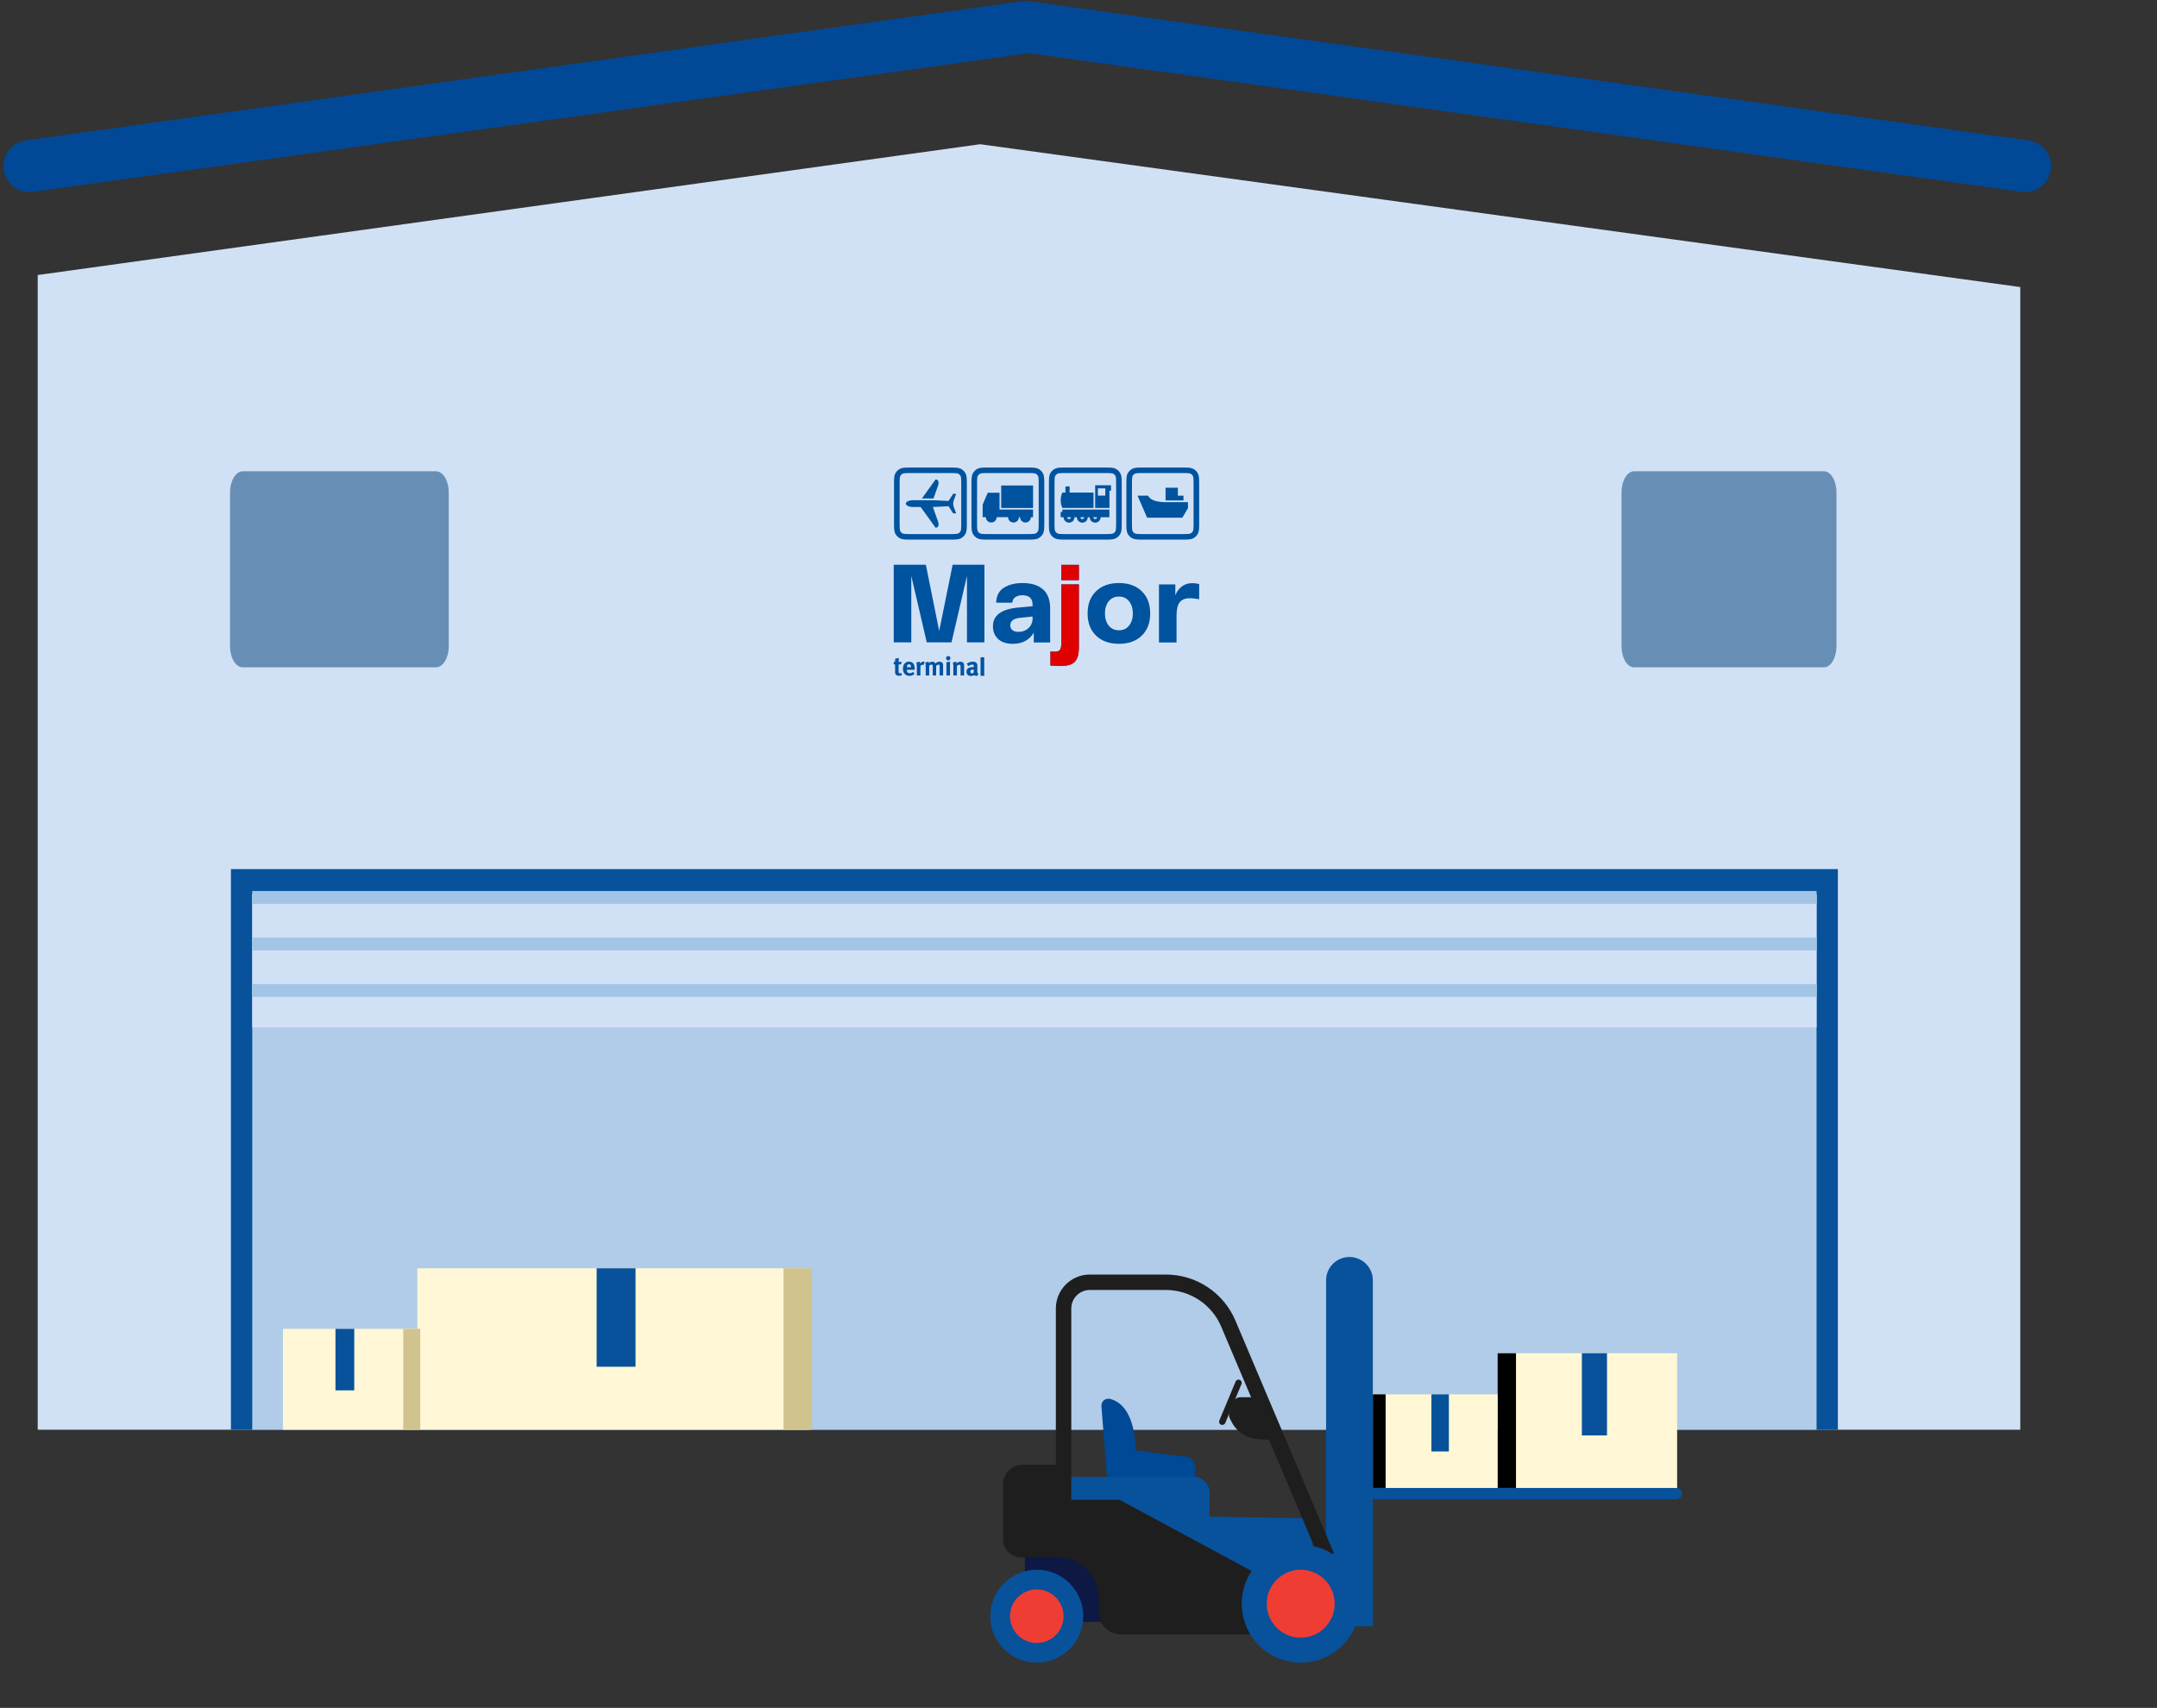 <svg width="572" height="453" viewBox="0 0 572 453" fill="none" xmlns="http://www.w3.org/2000/svg">
<rect x="0" y="0" width="572" height="453" fill="#333333" stroke="none"/>
<g clip-path="url(#clip0_2511_33240)">
<path d="M-13 379.209H535.742V76.138L259.918 38.254L-13 76.138V379.209Z" fill="#D1E1F5"/>
<path d="M267.909 165.881C267.909 166.41 268.097 166.827 268.473 167.131C268.849 167.436 269.384 167.587 270.077 167.587C271.166 167.587 272.062 167.249 272.764 166.572C273.467 165.895 273.819 165.077 273.819 164.116V163.527L270.641 163.851C268.819 164.009 267.909 164.684 267.909 165.881ZM263.305 166.116C263.305 163.214 265.542 161.557 270.018 161.144L273.819 160.792V160.38C273.819 158.732 272.938 157.899 271.176 157.879C270.384 157.879 269.745 158.046 269.261 158.379C268.775 158.713 268.503 159.203 268.444 159.85H264.167C264.226 158.026 264.909 156.702 266.216 155.879C267.522 155.055 269.175 154.643 271.176 154.643C273.492 154.643 275.289 155.197 276.566 156.306C277.843 157.413 278.481 159.096 278.481 161.35V170.411H274.145V167.793C272.977 169.774 271.116 170.764 268.562 170.764C266.879 170.764 265.582 170.333 264.672 169.47C263.761 168.607 263.305 167.489 263.305 166.116Z" fill="#00539F"/>
<path d="M281.436 149.818H286.099V153.878H281.436V149.818ZM278.555 176.53V172.823C278.872 172.843 279.258 172.852 279.714 172.852C280.367 172.852 280.817 172.701 281.065 172.397C281.313 172.093 281.436 171.499 281.436 170.617V154.997H286.099V171.735C286.099 173.52 285.737 174.784 285.015 175.53C284.292 176.275 283.02 176.648 281.199 176.648C280.664 176.648 279.783 176.608 278.555 176.53Z" fill="#00539F"/>
<path d="M294.009 159.483C293.345 160.316 293.015 161.39 293.015 162.703C293.015 164.018 293.345 165.092 294.009 165.925C294.673 166.759 295.578 167.175 296.727 167.175C297.855 167.175 298.751 166.759 299.415 165.925C300.077 165.092 300.409 164.018 300.409 162.703C300.409 161.39 300.077 160.316 299.415 159.483C298.751 158.649 297.855 158.232 296.727 158.232C295.578 158.232 294.673 158.649 294.009 159.483ZM290.653 168.587C289.158 167.136 288.411 165.175 288.411 162.703C288.411 160.232 289.158 158.272 290.653 156.82C292.148 155.369 294.173 154.643 296.727 154.643C299.261 154.643 301.275 155.364 302.77 156.806C304.265 158.247 305.013 160.213 305.013 162.703C305.013 165.195 304.265 167.161 302.77 168.602C301.275 170.043 299.261 170.764 296.727 170.764C294.173 170.764 292.148 170.039 290.653 168.587Z" fill="#00539F"/>
<path d="M316.188 154.673C316.822 154.673 317.425 154.751 318 154.908V158.938C317.01 158.761 316.188 158.673 315.535 158.673C314.307 158.673 313.412 159.026 312.848 159.733C312.283 160.439 312.001 161.615 312.001 163.263V170.411H307.338V154.997H311.674V157.85C312.625 155.732 314.129 154.673 316.188 154.673Z" fill="#00539F"/>
<path d="M281.436 149.818H286.099V153.878H281.436V149.818ZM278.555 176.53V172.823C278.872 172.843 279.258 172.852 279.714 172.852C280.367 172.852 280.817 172.701 281.065 172.397C281.313 172.093 281.436 171.499 281.436 170.617V154.997H286.099V171.735C286.099 173.52 285.737 174.784 285.015 175.53C284.292 176.275 283.02 176.648 281.199 176.648C280.664 176.648 279.783 176.608 278.555 176.53Z" fill="#E10000"/>
<path d="M265.061 130.692H261.924L260.596 133.829L260.588 135.146V137.173H261.424V137.174C261.424 137.955 262.068 138.59 262.861 138.59C263.657 138.59 264.3 137.955 264.3 137.174V137.173H267.32V137.174C267.32 137.955 267.965 138.59 268.759 138.59C269.551 138.59 270.199 137.955 270.199 137.174V137.173H270.501V137.174C270.501 137.955 271.144 138.59 271.939 138.59C272.731 138.59 273.377 137.955 273.377 137.174C273.377 137.173 273.377 137.173 273.377 137.173H273.948V135.146H265.061V130.692ZM265.498 134.74H273.956V128.768H265.498V134.74ZM248.802 128.675C248.802 128.675 249.261 127.177 248.093 127.177L244.467 132.218H247.544L248.802 128.675ZM253.568 130.975H252.756L251.541 132.872L247.382 132.672L244.141 132.67L244.139 132.672H242.096C241.091 132.672 240.205 133.062 240.205 133.571C240.205 134.092 241.091 134.472 242.096 134.472H244.139L248.093 139.965C249.261 139.965 248.802 138.466 248.802 138.466L247.382 134.472L251.541 134.273L252.756 136.173H253.568L252.86 134.273L252.767 133.571L252.86 132.872L253.568 130.975ZM291.144 129.525H293.11V131.461H291.144V129.525ZM290.422 134.722H294.214V130.137H294.634V128.711H290.422V134.722ZM282.995 137.195H283.987C283.987 137.197 283.987 137.199 283.987 137.2C283.987 137.469 283.765 137.687 283.491 137.687C283.22 137.687 282.995 137.469 282.995 137.2C282.995 137.199 282.995 137.197 282.995 137.195ZM286.514 137.195H287.503C287.503 137.197 287.503 137.199 287.503 137.2C287.503 137.469 287.282 137.687 287.009 137.687C286.735 137.687 286.514 137.469 286.514 137.2C286.514 137.199 286.514 137.197 286.514 137.195ZM289.925 137.195H290.917C290.917 137.197 290.918 137.199 290.918 137.2C290.918 137.469 290.695 137.687 290.422 137.687C290.147 137.687 289.924 137.469 289.924 137.2C289.924 137.199 289.925 137.197 289.925 137.195ZM281.706 135.769H281.267V137.195H282.045C282.045 137.197 282.045 137.199 282.045 137.2C282.045 137.987 282.692 138.626 283.491 138.626C284.292 138.626 284.939 137.987 284.939 137.2C284.939 137.199 284.939 137.197 284.939 137.195H285.561C285.561 137.197 285.56 137.199 285.56 137.2C285.56 137.987 286.209 138.626 287.009 138.626C287.806 138.626 288.458 137.987 288.458 137.2C288.458 137.199 288.458 137.197 288.458 137.195H288.975C288.975 137.197 288.974 137.199 288.974 137.2C288.974 137.987 289.622 138.626 290.422 138.626C291.219 138.626 291.869 137.987 291.869 137.2C291.869 137.199 291.869 137.197 291.869 137.195H294.195V135.157H281.706V135.769ZM289.983 134.722V130.646H283.646V129.017H282.535V130.646H281.706C281.144 131.948 281.144 133.42 281.706 134.722H289.983ZM295.978 138.418C295.978 139.267 295.976 139.814 295.942 140.231C295.909 140.631 295.853 140.779 295.815 140.852C295.673 141.128 295.446 141.353 295.167 141.495C295.093 141.532 294.943 141.587 294.54 141.62C294.119 141.654 293.566 141.655 292.71 141.655H282.907C282.05 141.655 281.497 141.654 281.077 141.62C280.673 141.587 280.524 141.532 280.45 141.495C280.171 141.353 279.943 141.128 279.801 140.852C279.764 140.779 279.707 140.631 279.674 140.231C279.64 139.814 279.639 139.267 279.639 138.418V128.708C279.639 127.86 279.64 127.312 279.674 126.895C279.707 126.495 279.764 126.347 279.801 126.274C279.943 125.998 280.171 125.773 280.45 125.631C280.524 125.594 280.673 125.539 281.077 125.506C281.497 125.472 282.05 125.471 282.907 125.471H292.71C293.566 125.471 294.119 125.472 294.54 125.506C294.943 125.539 295.093 125.594 295.167 125.631C295.446 125.773 295.673 125.998 295.815 126.274C295.853 126.347 295.909 126.495 295.942 126.895C295.976 127.312 295.978 127.86 295.978 128.708V138.418ZM295.841 124.321C295.205 124 294.374 124 292.71 124H282.907C281.243 124 280.411 124 279.775 124.321C279.217 124.603 278.762 125.053 278.478 125.607C278.154 126.236 278.154 127.06 278.154 128.708V138.418C278.154 140.066 278.154 140.89 278.478 141.52C278.762 142.073 279.217 142.523 279.775 142.806C280.411 143.126 281.243 143.126 282.907 143.126H292.71C294.374 143.126 295.205 143.126 295.841 142.806C296.399 142.523 296.855 142.073 297.139 141.52C297.463 140.89 297.463 140.066 297.463 138.418V128.708C297.463 127.06 297.463 126.236 297.139 125.607C296.855 125.053 296.399 124.603 295.841 124.321ZM275.441 138.418C275.441 139.267 275.44 139.814 275.405 140.231C275.372 140.631 275.316 140.779 275.279 140.852C275.137 141.128 274.91 141.353 274.63 141.495C274.556 141.532 274.407 141.587 274.003 141.62C273.582 141.654 273.029 141.655 272.173 141.655H262.37C261.513 141.655 260.961 141.654 260.54 141.62C260.137 141.587 259.987 141.532 259.913 141.495C259.634 141.353 259.407 141.128 259.265 140.852C259.227 140.779 259.171 140.631 259.138 140.231C259.103 139.814 259.102 139.267 259.102 138.418V128.708C259.102 127.86 259.103 127.312 259.138 126.895C259.171 126.495 259.227 126.347 259.265 126.274C259.407 125.998 259.634 125.773 259.913 125.631C259.987 125.594 260.137 125.539 260.54 125.506C260.961 125.472 261.513 125.471 262.37 125.471H272.173C273.029 125.471 273.582 125.472 274.003 125.506C274.407 125.539 274.556 125.594 274.63 125.631C274.91 125.773 275.137 125.998 275.279 126.274C275.316 126.347 275.372 126.495 275.405 126.895C275.44 127.312 275.441 127.86 275.441 128.708V138.418ZM275.304 124.321C274.669 124 273.837 124 272.173 124H262.37C260.706 124 259.875 124 259.239 124.321C258.68 124.603 258.226 125.053 257.941 125.607C257.617 126.236 257.617 127.06 257.617 128.708V138.418C257.617 140.066 257.617 140.89 257.941 141.52C258.226 142.073 258.68 142.523 259.239 142.806C259.875 143.126 260.706 143.126 262.37 143.126H272.173C273.837 143.126 274.669 143.126 275.304 142.806C275.863 142.523 276.317 142.073 276.602 141.52C276.926 140.89 276.926 140.066 276.926 138.418V128.708C276.926 127.06 276.926 126.236 276.602 125.607C276.317 125.053 275.863 124.603 275.304 124.321ZM316.514 138.418C316.514 139.267 316.513 139.814 316.478 140.231C316.445 140.631 316.39 140.779 316.352 140.852C316.21 141.128 315.983 141.353 315.703 141.495C315.63 141.532 315.48 141.587 315.077 141.62C314.656 141.654 314.103 141.655 313.247 141.655H303.444C302.587 141.655 302.034 141.654 301.613 141.62C301.21 141.587 301.06 141.532 300.987 141.495C300.707 141.353 300.48 141.128 300.337 140.852C300.3 140.779 300.244 140.631 300.211 140.231C300.177 139.814 300.176 139.267 300.176 138.418V128.708C300.176 127.86 300.177 127.312 300.211 126.895C300.244 126.495 300.3 126.347 300.337 126.274C300.48 125.998 300.707 125.773 300.987 125.631C301.06 125.594 301.21 125.539 301.613 125.506C302.034 125.472 302.587 125.471 303.444 125.471H313.247C314.103 125.471 314.656 125.472 315.077 125.506C315.48 125.539 315.63 125.594 315.703 125.631C315.983 125.773 316.21 125.998 316.352 126.274C316.39 126.347 316.445 126.495 316.478 126.895C316.513 127.312 316.514 127.86 316.514 128.708V138.418ZM317.676 125.607C317.391 125.053 316.937 124.603 316.377 124.321C315.742 124 314.91 124 313.247 124H303.444C301.78 124 300.948 124 300.312 124.321C299.753 124.603 299.299 125.053 299.014 125.607C298.691 126.236 298.691 127.06 298.691 128.708V138.418C298.691 140.066 298.691 140.89 299.014 141.52C299.299 142.073 299.753 142.523 300.312 142.806C300.948 143.126 301.78 143.126 303.444 143.126H313.247C314.91 143.126 315.742 143.126 316.377 142.806C316.937 142.523 317.391 142.073 317.676 141.52C318 140.89 318 140.066 318 138.418V128.708C318 127.06 318 126.236 317.676 125.607ZM254.904 138.418C254.904 139.267 254.903 139.814 254.869 140.231C254.835 140.631 254.78 140.779 254.742 140.852C254.6 141.128 254.372 141.353 254.093 141.495C254.02 141.532 253.87 141.587 253.467 141.62C253.046 141.654 252.493 141.655 251.636 141.655H241.833C240.977 141.655 240.424 141.654 240.003 141.62C239.6 141.587 239.45 141.532 239.377 141.495C239.097 141.353 238.87 141.128 238.727 140.852C238.69 140.779 238.634 140.631 238.601 140.231C238.567 139.814 238.566 139.267 238.566 138.418V128.708C238.566 127.86 238.567 127.312 238.601 126.895C238.634 126.495 238.69 126.347 238.727 126.274C238.87 125.998 239.097 125.773 239.377 125.631C239.45 125.594 239.6 125.539 240.003 125.506C240.424 125.472 240.977 125.471 241.833 125.471H251.636C252.493 125.471 253.046 125.472 253.467 125.506C253.87 125.539 254.02 125.594 254.093 125.631C254.372 125.773 254.6 125.998 254.742 126.274C254.78 126.347 254.835 126.495 254.869 126.895C254.903 127.312 254.904 127.86 254.904 128.708V138.418ZM254.768 124.321C254.132 124 253.3 124 251.636 124H241.833C240.17 124 239.338 124 238.702 124.321C238.143 124.603 237.689 125.053 237.404 125.607C237.08 126.236 237.08 127.06 237.08 128.708V138.418C237.08 140.066 237.08 140.89 237.404 141.52C237.689 142.073 238.143 142.523 238.702 142.806C239.338 143.126 240.17 143.126 241.833 143.126H251.636C253.3 143.126 254.132 143.126 254.768 142.806C255.327 142.523 255.781 142.073 256.066 141.52C256.389 140.89 256.389 140.066 256.389 138.418V128.708C256.389 127.06 256.389 126.236 256.066 125.607C255.781 125.053 255.327 124.603 254.768 124.321ZM304.483 131.472L301.661 131.469L304.186 137.305H313.544L315.029 134.789V133.185H309.088C304.929 133.185 304.483 131.472 304.483 131.472ZM313.841 131.469H312.355V129.36H309.088V132.733H313.841V131.469Z" fill="#00539F"/>
<path d="M252.621 149.792L249.058 167.354L245.523 149.792H237V170.384H241.662V152.763L245.761 170.384H252.324L256.423 152.763V170.384H261.056V149.792H252.621Z" fill="#00539F"/>
<path d="M238.399 179.248C237.918 179.248 237.537 179.037 237.424 178.722C237.367 178.567 237.36 178.497 237.36 178.168V176.218H237V175.573H237.36C237.36 175.222 237.36 174.991 237.396 174.724L238.357 174.486C238.321 174.816 238.3 175.208 238.3 175.573H239.148L238.908 176.218H238.3V178.02C238.3 178.476 238.385 178.595 238.71 178.595C238.795 178.595 238.88 178.574 239.049 178.525L239.169 179.086C238.894 179.198 238.646 179.248 238.399 179.248Z" fill="#0053A0"/>
<path d="M241.586 176.933C241.586 176.667 241.558 176.526 241.473 176.393C241.381 176.253 241.247 176.183 241.056 176.183C240.696 176.183 240.491 176.463 240.491 176.961V176.975H241.586V176.933ZM240.477 177.662V177.69C240.477 178.245 240.752 178.56 241.24 178.56C241.565 178.56 241.869 178.441 242.158 178.202L242.526 178.763C242.109 179.1 241.671 179.261 241.162 179.261C240.123 179.261 239.452 178.532 239.452 177.403C239.452 176.758 239.586 176.33 239.904 175.979C240.201 175.65 240.561 175.495 241.042 175.495C241.459 175.495 241.855 175.636 242.088 175.874C242.42 176.211 242.568 176.695 242.568 177.445V177.662H240.477Z" fill="#0053A0"/>
<path d="M244.936 176.393C244.844 176.344 244.766 176.323 244.66 176.323C244.448 176.323 244.257 176.421 244.081 176.624V179.163H243.134V176.765C243.134 176.281 243.077 175.916 242.999 175.713L243.848 175.488C243.932 175.636 243.982 175.797 243.996 176C244.201 175.727 244.49 175.488 244.844 175.488C244.985 175.488 245.049 175.503 245.197 175.565L244.936 176.393Z" fill="#0053A0"/>
<path d="M249.175 179.163V176.793C249.175 176.365 249.126 176.281 248.879 176.281C248.702 176.281 248.455 176.4 248.25 176.582V179.163H247.352V176.828C247.352 176.379 247.289 176.274 247.027 176.274C246.851 176.274 246.61 176.365 246.405 176.547V179.163H245.48V176.66C245.48 176.141 245.445 175.916 245.346 175.741L246.2 175.51C246.264 175.608 246.292 175.692 246.328 175.874C246.575 175.636 246.879 175.51 247.211 175.51C247.508 175.51 247.755 175.608 247.946 175.804C247.995 175.853 248.045 175.916 248.087 175.979C248.419 175.643 248.716 175.51 249.112 175.51C249.395 175.51 249.663 175.594 249.825 175.734C250.03 175.909 250.094 176.12 250.094 176.61V179.163H249.175Z" fill="#0053A0"/>
<path d="M250.978 179.163V175.636L251.925 175.489V179.163H250.978ZM251.451 175.166C251.133 175.166 250.872 174.906 250.872 174.584C250.872 174.261 251.14 174.002 251.465 174.002C251.783 174.002 252.038 174.261 252.038 174.584C252.038 174.906 251.776 175.166 251.451 175.166Z" fill="#0053A0"/>
<path d="M254.73 179.163V176.828C254.73 176.421 254.659 176.302 254.412 176.302C254.221 176.302 253.974 176.428 253.755 176.624V179.163H252.808V176.562C252.808 176.253 252.766 175.958 252.681 175.72L253.522 175.481C253.606 175.629 253.656 175.783 253.656 175.93C253.797 175.832 253.917 175.748 254.073 175.664C254.264 175.566 254.511 175.51 254.723 175.51C255.126 175.51 255.479 175.72 255.592 176.029C255.641 176.162 255.663 176.316 255.663 176.54V179.163H254.73Z" fill="#0053A0"/>
<path d="M258.193 177.592C257.536 177.592 257.309 177.711 257.309 178.139C257.309 178.42 257.486 178.609 257.726 178.609C257.903 178.609 258.08 178.518 258.221 178.363L258.235 177.592H258.193ZM258.998 179.345C258.779 179.254 258.341 179.051 258.27 179.1C258.094 179.226 257.839 179.296 257.543 179.296C256.737 179.296 256.299 178.889 256.299 178.174C256.299 177.333 256.885 176.94 258.037 176.94C258.108 176.94 258.171 176.94 258.249 176.947V176.8C258.249 176.4 258.171 176.267 257.825 176.267C257.521 176.267 257.168 176.414 256.779 176.674L256.377 176C256.567 175.881 256.709 175.811 256.963 175.705C257.317 175.558 257.62 175.495 257.953 175.495C258.56 175.495 258.977 175.72 259.118 176.119C259.168 176.267 259.189 176.379 259.182 176.765L259.161 177.971C259.154 178.363 259.182 178.532 259.5 178.77L258.998 179.345Z" fill="#0053A0"/>
<path d="M260.025 174.338V179.247L261 179.261V174.338H260.025Z" fill="#0053A0"/>
<path d="M433.329 177H483.671C485.51 177 487 174.491 487 171.399V130.601C487 127.507 485.51 125 483.671 125H433.329C431.49 125 430 127.507 430 130.601V171.399C430 174.491 431.49 177 433.329 177Z" fill="#678FB5"/>
<path d="M64.387 177H115.613C117.484 177 119 174.491 119 171.399V130.601C119 127.507 117.484 125 115.613 125H64.387C62.516 125 61 127.507 61 130.601V171.399C61 174.491 62.516 177 64.387 177Z" fill="#678FB5"/>
<path d="M61.238 379.21H487.373V230.515H61.238V379.21Z" fill="#07529B"/>
<path d="M66.895 379.209H481.721V237.144H66.895V379.209Z" fill="#B1CCE8"/>
<path d="M66.895 272.502H481.721V237.145H66.895V272.502Z" fill="#D1E1F5"/>
<path d="M66.895 239.754H481.721V236.33H66.895V239.754Z" fill="#A3C5E5"/>
<path d="M66.895 252.09H481.721V248.668H66.895V252.09Z" fill="#A3C5E5"/>
<path d="M66.895 264.427H481.721V261.004H66.895V264.427Z" fill="#A3C5E5"/>
<path d="M214.551 336.393H110.664V379.209H214.551V336.393Z" fill="#FFF7D5"/>
<path d="M207.77 379.209H215.32V336.393H207.77V379.209Z" fill="#D1C38D"/>
<path d="M168.532 362.507H158.219V336.392H168.532V362.507Z" fill="#07529B"/>
<path d="M110.664 352.459H75.035V379.21H110.664V352.459Z" fill="#FFF7D5"/>
<path d="M106.934 379.21H111.431V352.459H106.934V379.21Z" fill="#D1C38D"/>
<path d="M93.942 368.775H88.961V352.459H93.942V368.775Z" fill="#07529B"/>
<path d="M275.837 430.18H294.26C296.495 430.18 298.324 428.351 298.324 426.115V409.478C298.324 407.244 296.495 405.414 294.26 405.414H275.837C273.602 405.414 271.773 407.244 271.773 409.478V426.115C271.773 428.351 273.602 430.18 275.837 430.18Z" fill="#0E1844"/>
<path d="M351.651 431.355H364.059V339.603C364.059 336.176 361.281 333.399 357.855 333.399C354.429 333.399 351.651 336.176 351.651 339.603V431.355Z" fill="#07529B"/>
<path d="M285.108 408.049H316.547C318.865 408.049 320.762 406.152 320.762 403.834V395.943C320.762 393.626 318.865 391.729 316.547 391.729H285.108C282.79 391.729 280.894 393.626 280.894 395.943V403.834C280.894 406.152 282.79 408.049 285.108 408.049Z" fill="#07529B"/>
<path d="M347.533 420.708L297.028 422.755V401.906L348.371 402.744L347.533 420.708Z" fill="#07529B"/>
<path d="M287.262 428.676C287.262 421.869 281.745 416.351 274.939 416.351C268.133 416.351 262.616 421.869 262.616 428.676C262.616 435.482 268.133 441 274.939 441C281.745 441 287.262 435.482 287.262 428.676Z" fill="#07529B"/>
<path d="M282.039 428.676C282.039 424.753 278.86 421.574 274.938 421.574C271.017 421.574 267.837 424.753 267.837 428.676C267.837 432.598 271.017 435.778 274.938 435.778C278.86 435.778 282.039 432.598 282.039 428.676Z" fill="#EF3D33"/>
<path d="M283.873 388.502V397.811H296.903L334.902 418.287V433.506H297.233C294.011 433.506 291.399 430.891 291.399 427.669V424.23C291.399 420.508 289.573 417.024 286.514 414.905C284.795 413.714 282.752 413.075 280.66 413.075H270.823C268.162 413.075 266.005 410.918 266.005 408.255V393.666C266.005 390.813 268.317 388.502 271.168 388.502H283.873Z" fill="#1E1E1E"/>
<path d="M349.514 412.566L353.789 412.096L327.633 350.317C324.489 342.867 317.234 338.053 309.15 338.053H289.001C284.034 338.053 279.993 342.095 279.993 347.063V397.811H284.087V347.063C284.087 344.353 286.291 342.149 289.001 342.149H309.15C315.584 342.149 321.358 345.98 323.86 351.91L349.514 412.566Z" fill="#1E1E1E"/>
<path d="M292.078 372.975L293.556 391.73H316.817C316.817 391.73 318.048 386.489 314.189 386.26C310.331 386.032 301.089 384.638 301.089 384.638C301.089 384.638 301.544 372.99 294.426 371.047C293.182 370.708 291.978 371.71 292.078 372.975Z" fill="#004996"/>
<path d="M323.804 377.883C324.235 378.062 324.735 377.858 324.916 377.427L329.224 367.103C329.403 366.672 329.199 366.174 328.768 365.994C328.337 365.813 327.837 366.018 327.658 366.449L323.349 376.774C323.169 377.204 323.374 377.703 323.804 377.883Z" fill="#1E1E1E"/>
<path d="M332.25 370.593H328.922C328.058 370.593 327.288 371.135 326.996 371.947L326.035 374.625C325.84 375.166 325.882 375.763 326.15 376.272L326.703 377.319C328.027 379.829 330.554 381.478 333.384 381.681L337.445 381.973L334.194 372.004C333.92 371.162 333.135 370.593 332.25 370.593Z" fill="#1E1E1E"/>
<path d="M360.562 425.363C360.562 416.727 353.562 409.725 344.927 409.725C336.292 409.725 329.292 416.727 329.292 425.363C329.292 434 336.292 441 344.927 441C353.562 441 360.562 434 360.562 425.363Z" fill="#07529B"/>
<path d="M353.934 425.363C353.934 420.386 349.9 416.351 344.924 416.351C339.948 416.351 335.914 420.386 335.914 425.363C335.914 430.34 339.948 434.374 344.924 434.374C349.9 434.374 353.934 430.34 353.934 425.363Z" fill="#EF3D33"/>
<path d="M364.057 397.664H444.521C445.348 397.664 446.02 396.993 446.02 396.166C446.02 395.337 445.348 394.667 444.521 394.667H364.057V397.664Z" fill="#07529B"/>
<path d="M397.144 358.927H444.746V394.666H397.144V358.927Z" fill="#FFF7D5"/>
<path d="M402.016 394.666H397.142V358.927H402.016V394.666Z" fill="black"/>
<path d="M419.488 380.726H426.145V358.927H419.488V380.726Z" fill="#07529B"/>
<path d="M364.059 369.827H397.145V394.667H364.059V369.827Z" fill="#FFF7D5"/>
<path d="M367.445 394.667H364.058V369.826H367.445V394.667Z" fill="black"/>
<path d="M379.589 384.977H384.215V369.826H379.589V384.977Z" fill="#07529B"/>
</g>
<path d="M6.862 37.258L270.985 0.335C271.615 0.247 272.255 0.247 272.885 0.335L537.979 37.261C541.378 37.735 543.907 40.641 543.907 44.072C543.907 48.25 540.215 51.462 536.079 50.884L273.786 14.227C273.155 14.139 272.515 14.139 271.885 14.226L8.762 50.887C4.627 51.464 0.938 48.252 0.938 44.076V44.07C0.938 40.64 3.465 37.733 6.862 37.258Z" fill="#014996"/>
<defs>
<clipPath id="clip0_2511_33240">
<rect width="562" height="423" fill="white" transform="translate(10 30)"/>
</clipPath>
</defs>
</svg>
